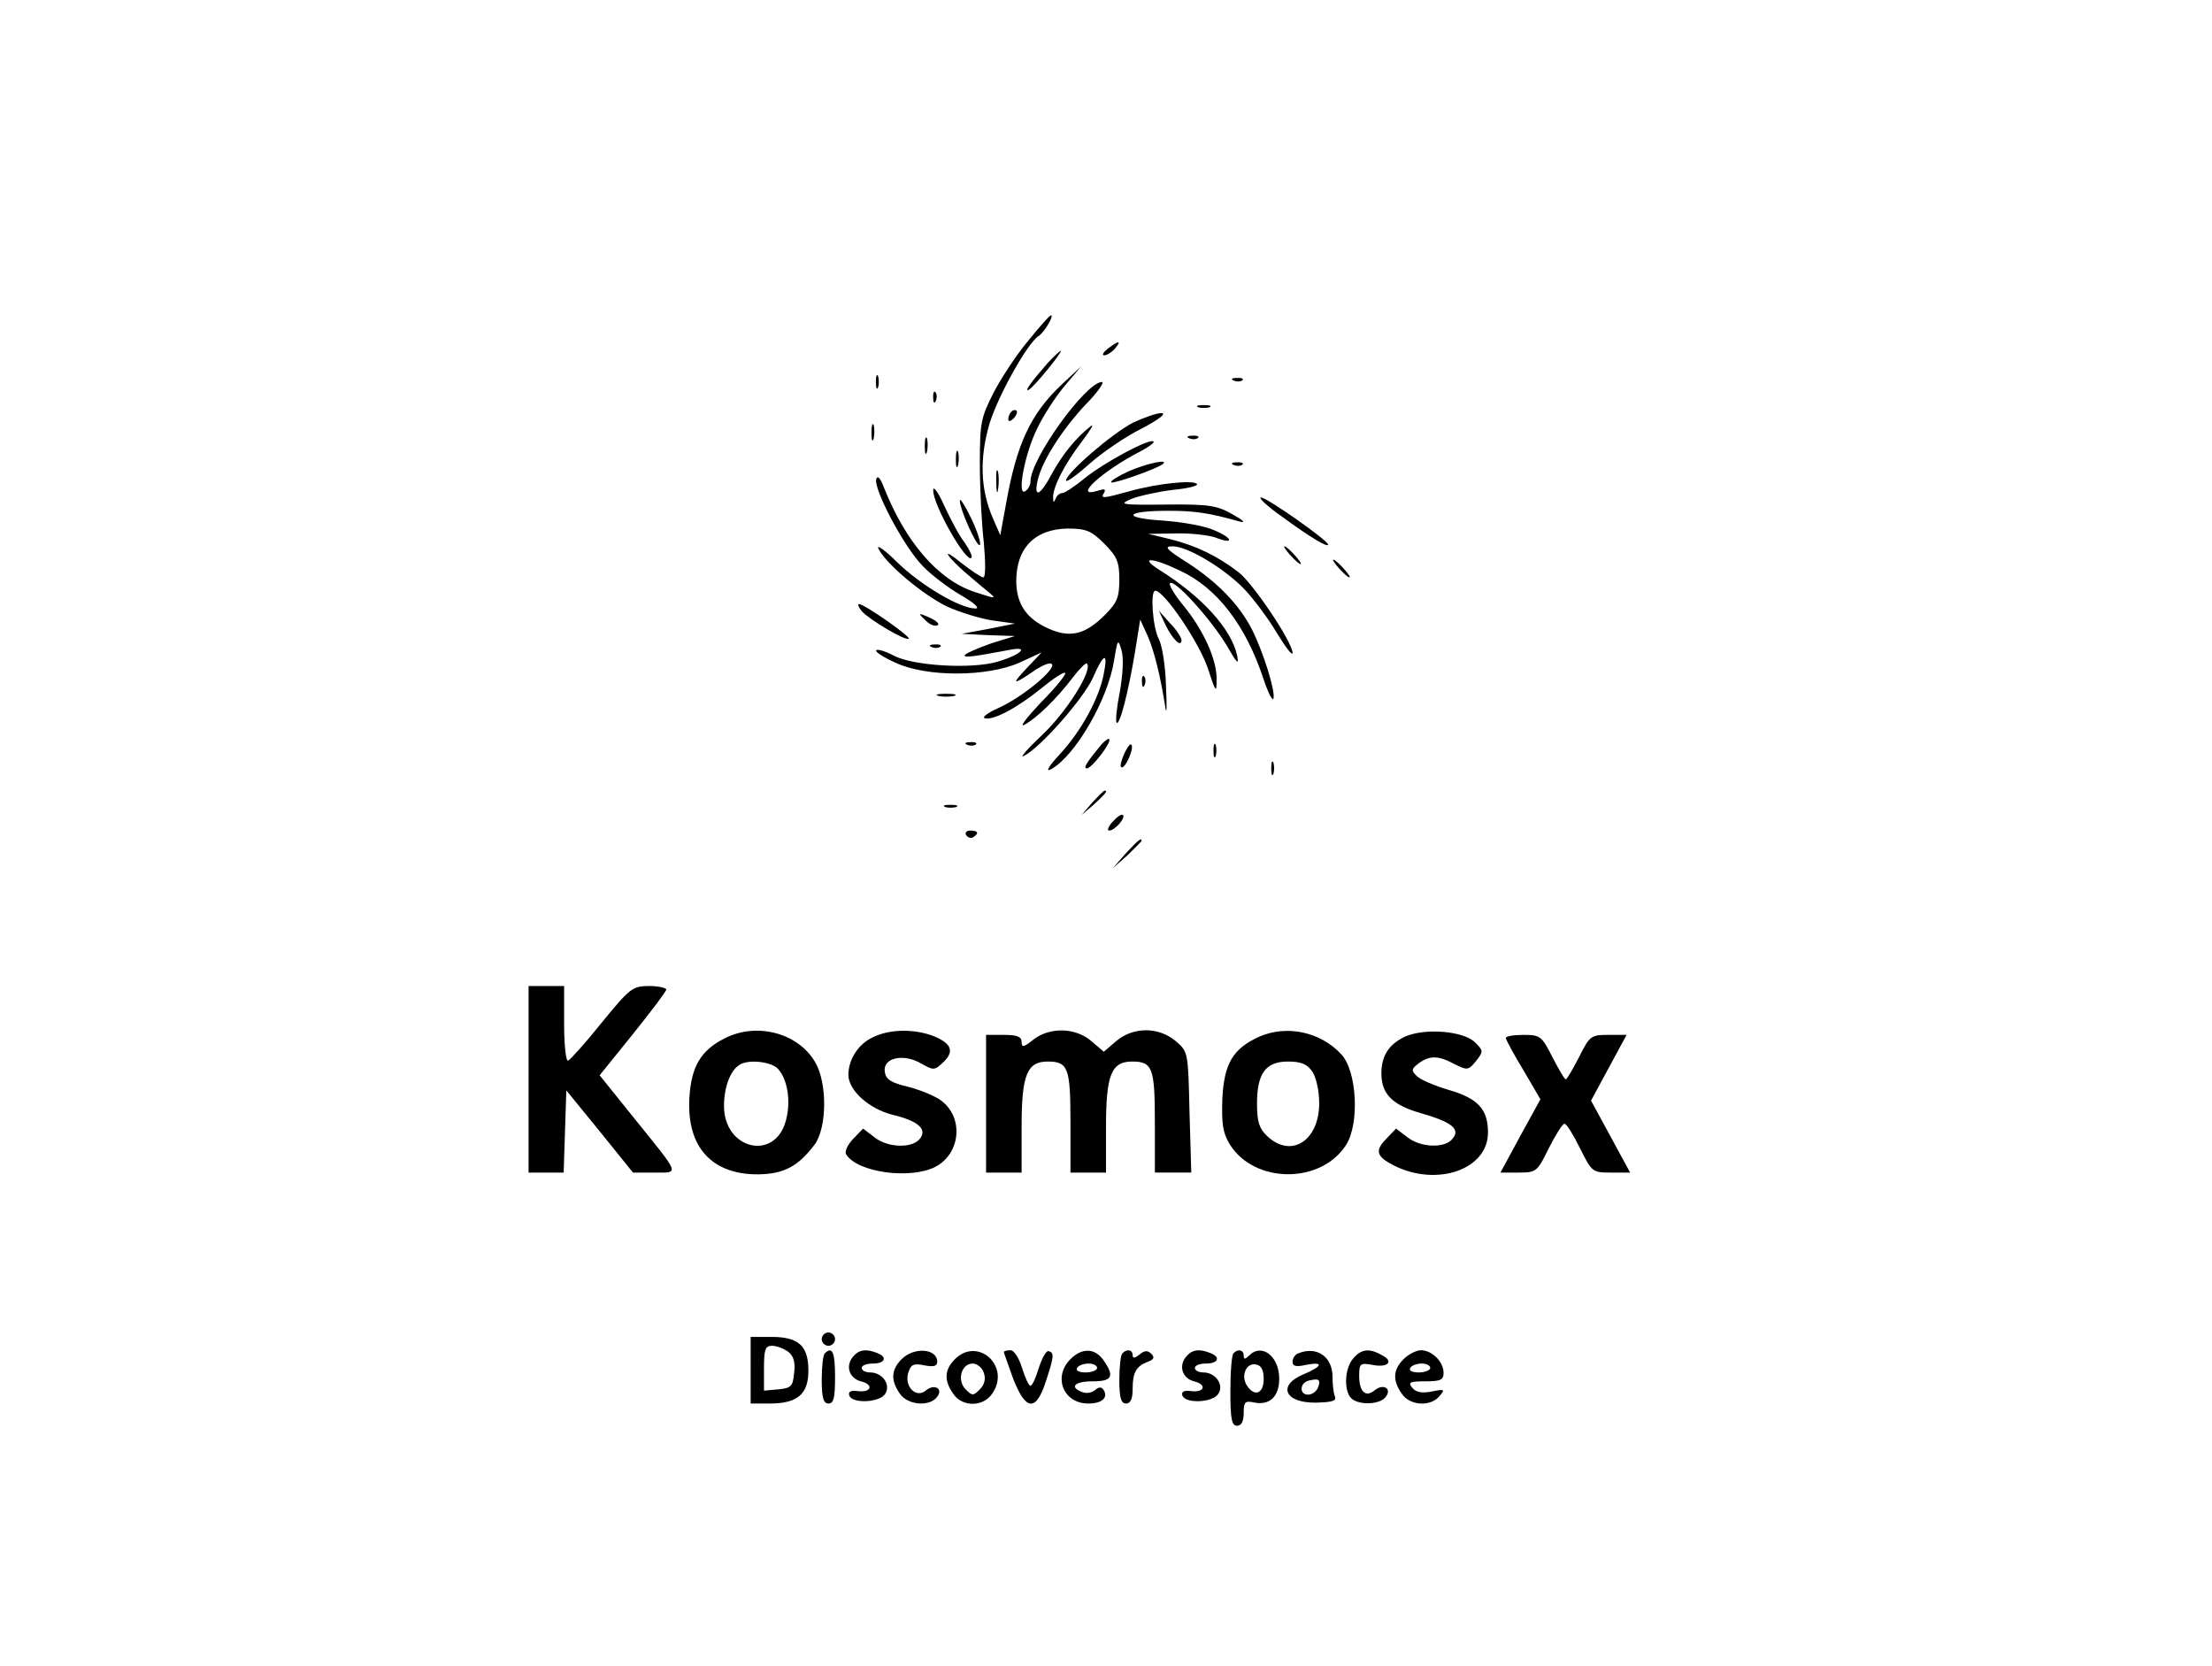 <?xml version="1.0" standalone="no"?>
<!DOCTYPE svg PUBLIC "-//W3C//DTD SVG 20010904//EN"
 "http://www.w3.org/TR/2001/REC-SVG-20010904/DTD/svg10.dtd">
<svg version="1.0" xmlns="http://www.w3.org/2000/svg"
 width="498pt" height="375pt" viewBox="0 0 498 375"
 preserveAspectRatio="xMidYMid meet">

<g transform="translate(0,375) scale(0.1,-0.1)"
fill="#000000" stroke="none">
<path d="M2315 2983 c-26 -31 -61 -84 -78 -117 -29 -57 -31 -68 -31 -161 0
-55 4 -135 9 -177 4 -46 4 -78 -1 -78 -5 0 -27 15 -49 32 -22 18 -35 26 -30
18 5 -8 22 -25 37 -38 16 -14 39 -33 51 -43 22 -18 21 -18 -28 -2 -83 27 -157
113 -206 238 -7 18 -13 25 -16 17 -8 -21 62 -153 104 -196 20 -21 60 -51 88
-67 29 -17 42 -29 31 -29 -34 0 -121 51 -175 103 -29 29 -49 43 -43 31 18 -35
101 -104 155 -130 29 -13 75 -27 102 -31 l50 -7 -60 -12 -60 -11 60 -3 60 -2
-52 -16 c-28 -10 -55 -21 -60 -26 -7 -8 16 -5 101 11 46 9 23 -12 -29 -27 -59
-17 -190 -9 -233 14 -19 10 -36 15 -39 12 -4 -3 16 -16 43 -28 70 -33 207 -32
279 0 l50 23 -35 -37 c-35 -37 -29 -37 23 -1 16 10 31 16 35 12 11 -11 -67
-75 -118 -98 -25 -11 -40 -22 -33 -24 18 -6 73 23 127 67 27 22 51 38 54 35 3
-3 -21 -33 -54 -66 -32 -34 -50 -57 -38 -51 28 15 73 59 108 105 16 21 31 36
33 33 14 -14 -45 -108 -100 -160 -34 -32 -53 -54 -42 -48 37 18 136 131 156
177 24 55 34 58 24 8 -10 -54 -50 -128 -98 -180 -26 -28 -34 -42 -21 -35 54
29 128 156 142 244 8 49 9 51 17 24 5 -17 3 -56 -4 -94 -7 -35 -10 -67 -7 -69
7 -7 26 68 41 157 l12 75 17 -37 c15 -35 29 -92 40 -163 3 -16 3 7 1 51 -1 45
-9 92 -16 105 -14 27 -20 109 -8 109 20 0 99 -117 118 -174 18 -55 20 -58 20
-26 1 45 -30 112 -75 167 -20 24 -33 47 -30 50 10 10 92 -81 127 -139 24 -42
29 -47 24 -23 -13 59 -79 132 -175 192 -46 29 -18 29 45 -1 85 -39 150 -124
190 -246 10 -30 20 -49 22 -43 5 15 -22 103 -48 155 -29 57 -78 107 -144 150
-49 31 -56 38 -35 38 34 0 117 -50 162 -97 20 -21 53 -65 72 -97 20 -33 36
-54 36 -46 0 24 -89 157 -122 182 -48 37 -97 60 -153 74 l-50 12 62 1 c34 1
74 -4 89 -9 43 -17 41 -2 -2 16 -21 10 -74 19 -117 22 -94 6 -84 22 13 22 60
0 93 -5 160 -24 16 -4 10 2 -15 16 -35 20 -53 23 -150 22 -102 -1 -108 0 -77
13 18 7 60 16 92 20 33 3 57 9 55 13 -6 10 -88 2 -152 -16 -62 -17 -66 -17
-57 -3 4 8 0 9 -15 4 -58 -18 11 45 97 89 19 10 32 20 29 22 -8 8 -109 -46
-154 -82 -23 -19 -46 -34 -51 -34 -6 0 -13 -6 -15 -12 -4 -10 -6 -10 -6 0 -2
23 25 76 64 127 21 28 30 43 20 35 -33 -26 -63 -63 -87 -107 -26 -49 -41 -56
-32 -15 10 44 54 113 107 170 28 28 44 52 38 52 -36 0 -161 -173 -161 -224 0
-8 -5 -18 -12 -22 -19 -12 -1 85 27 141 13 28 41 71 61 95 l38 45 -43 -40
c-71 -67 -102 -134 -126 -269 l-13 -71 -17 39 c-28 65 -30 135 -7 213 20 64
86 182 111 197 12 8 35 46 27 46 -3 0 -26 -26 -51 -57z m171 -457 c29 -29 34
-41 34 -81 0 -40 -5 -52 -33 -80 -44 -44 -78 -52 -127 -30 -49 22 -71 55 -72
104 -1 76 41 120 116 121 41 0 53 -5 82 -34z"/>
<path d="M2494 2965 c-10 -8 -14 -15 -8 -15 6 0 17 7 24 15 16 19 9 19 -16 0z"/>
<path d="M2359 2933 c-36 -41 -56 -68 -42 -60 13 8 77 87 71 87 -2 0 -15 -12
-29 -27z"/>
<path d="M1972 2890 c0 -14 2 -19 5 -12 2 6 2 18 0 25 -3 6 -5 1 -5 -13z"/>
<path d="M2778 2893 c7 -3 16 -2 19 1 4 3 -2 6 -13 5 -11 0 -14 -3 -6 -6z"/>
<path d="M2101 2854 c0 -11 3 -14 6 -6 3 7 2 16 -1 19 -3 4 -6 -2 -5 -13z"/>
<path d="M2698 2833 c6 -2 18 -2 25 0 6 3 1 5 -13 5 -14 0 -19 -2 -12 -5z"/>
<path d="M2277 2823 c-4 -3 -7 -11 -7 -17 0 -6 5 -5 12 2 6 6 9 14 7 17 -3 3
-9 2 -12 -2z"/>
<path d="M2552 2799 c-46 -23 -152 -114 -152 -131 0 -5 23 11 52 37 29 26 82
62 118 80 38 20 57 34 45 35 -11 0 -39 -10 -63 -21z"/>
<path d="M1962 2775 c0 -16 2 -22 5 -12 2 9 2 23 0 30 -3 6 -5 -1 -5 -18z"/>
<path d="M2082 2745 c0 -16 2 -22 5 -12 2 9 2 23 0 30 -3 6 -5 -1 -5 -18z"/>
<path d="M2678 2763 c7 -3 16 -2 19 1 4 3 -2 6 -13 5 -11 0 -14 -3 -6 -6z"/>
<path d="M2152 2715 c0 -16 2 -22 5 -12 2 9 2 23 0 30 -3 6 -5 -1 -5 -18z"/>
<path d="M2541 2689 c-24 -11 -42 -22 -39 -25 5 -4 107 32 117 42 11 11 -39 0
-78 -17z"/>
<path d="M2778 2703 c7 -3 16 -2 19 1 4 3 -2 6 -13 5 -11 0 -14 -3 -6 -6z"/>
<path d="M2243 2665 c0 -22 2 -30 4 -17 2 12 2 30 0 40 -3 9 -5 -1 -4 -23z"/>
<path d="M2101 2647 c-2 -31 74 -165 86 -153 3 3 -4 18 -15 34 -12 15 -32 53
-46 83 -13 30 -25 46 -25 36z"/>
<path d="M2161 2623 c-1 -18 39 -107 45 -100 3 3 -5 30 -19 59 -14 29 -26 48
-26 41z"/>
<path d="M2886 2587 c61 -45 104 -71 104 -63 0 9 -138 106 -151 106 -7 0 14
-20 47 -43z"/>
<path d="M2905 2500 c10 -11 20 -20 23 -20 3 0 -3 9 -13 20 -10 11 -20 20 -23
20 -3 0 3 -9 13 -20z"/>
<path d="M3015 2470 c10 -11 20 -20 23 -20 3 0 -3 9 -13 20 -10 11 -20 20 -23
20 -3 0 3 -9 13 -20z"/>
<path d="M1940 2374 c17 -19 99 -68 106 -62 4 5 -100 78 -112 78 -4 0 -1 -7 6
-16z"/>
<path d="M2082 2355 c9 -10 21 -16 28 -13 7 2 -1 10 -16 17 -27 12 -28 11 -12
-4z"/>
<path d="M2624 2343 c16 -33 36 -52 36 -34 0 5 -11 23 -26 38 l-25 28 15 -32z"/>
<path d="M2098 2293 c7 -3 16 -2 19 1 4 3 -2 6 -13 5 -11 0 -14 -3 -6 -6z"/>
<path d="M2571 2214 c0 -11 3 -14 6 -6 3 7 2 16 -1 19 -3 4 -6 -2 -5 -13z"/>
<path d="M2113 2183 c9 -2 25 -2 35 0 9 3 1 5 -18 5 -19 0 -27 -2 -17 -5z"/>
<path d="M2479 2073 c-33 -40 -41 -53 -32 -53 11 0 57 60 50 66 -2 2 -10 -4
-18 -13z"/>
<path d="M2178 2073 c7 -3 16 -2 19 1 4 3 -2 6 -13 5 -11 0 -14 -3 -6 -6z"/>
<path d="M2532 2055 c-7 -15 -11 -30 -8 -32 7 -7 28 36 24 49 -2 6 -9 -2 -16
-17z"/>
<path d="M2732 2060 c0 -14 2 -19 5 -12 2 6 2 18 0 25 -3 6 -5 1 -5 -13z"/>
<path d="M2862 2020 c0 -14 2 -19 5 -12 2 6 2 18 0 25 -3 6 -5 1 -5 -13z"/>
<path d="M2459 1943 l-24 -28 28 24 c25 23 32 31 24 31 -2 0 -14 -12 -28 -27z"/>
<path d="M2128 1933 c6 -2 18 -2 25 0 6 3 1 5 -13 5 -14 0 -19 -2 -12 -5z"/>
<path d="M2505 1900 c-10 -11 -13 -20 -8 -20 13 0 38 29 31 35 -3 3 -13 -4
-23 -15z"/>
<path d="M2175 1870 c4 -6 11 -8 16 -5 14 9 11 15 -7 15 -8 0 -12 -5 -9 -10z"/>
<path d="M2534 1828 l-29 -33 33 29 c17 17 32 31 32 33 0 8 -8 1 -36 -29z"/>
<path d="M1190 1320 l0 -210 40 0 39 0 3 93 3 92 75 -92 75 -93 48 0 c57 0 60
-8 -45 122 l-78 97 75 93 c41 51 75 96 75 100 0 4 -18 8 -39 8 -37 0 -43 -5
-106 -82 -37 -46 -71 -84 -76 -86 -5 -2 -9 35 -9 82 l0 86 -40 0 -40 0 0 -210z"/>
<path d="M1631 1412 c-53 -27 -75 -63 -79 -135 -6 -110 51 -172 156 -171 57 1
89 18 126 67 28 38 29 139 1 186 -39 66 -132 90 -204 53z m121 -69 c22 -25 29
-75 17 -117 -25 -91 -139 -64 -139 34 0 42 14 79 34 92 20 14 73 8 88 -9z"/>
<path d="M1964 1414 c-32 -15 -54 -50 -54 -84 0 -35 47 -77 100 -90 58 -14 79
-33 60 -55 -18 -21 -73 -19 -102 5 l-25 19 -23 -24 c-12 -13 -19 -28 -15 -34
25 -41 145 -57 201 -28 57 30 64 111 13 149 -13 10 -47 24 -74 31 -39 9 -51
17 -53 34 -5 31 41 42 81 19 28 -16 31 -16 48 0 28 25 23 43 -16 60 -44 18
-102 18 -141 -2z"/>
<path d="M2326 1409 c-21 -17 -26 -18 -26 -5 0 12 -10 16 -40 16 l-40 0 0
-155 0 -155 40 0 40 0 0 103 c0 117 12 147 59 147 46 0 51 -15 51 -137 l0
-113 40 0 40 0 0 103 c0 117 12 147 59 147 46 0 51 -15 51 -137 l0 -113 41 0
41 0 -4 136 c-3 135 -3 136 -31 160 -38 32 -95 33 -134 0 l-28 -24 -28 24
c-36 31 -94 32 -131 3z"/>
<path d="M2835 1416 c-59 -27 -79 -60 -83 -139 -2 -58 1 -78 17 -104 56 -89
206 -89 262 0 30 48 24 165 -11 203 -47 51 -123 67 -185 40z m119 -78 c9 -13
16 -43 16 -72 0 -84 -63 -125 -117 -74 -18 17 -23 32 -23 73 0 68 19 95 70 95
29 0 43 -6 54 -22z"/>
<path d="M3163 1416 c-36 -17 -53 -43 -53 -83 0 -46 25 -71 88 -89 70 -20 91
-36 72 -58 -17 -22 -72 -20 -102 4 l-25 19 -23 -24 c-25 -26 -21 -39 18 -59
97 -49 212 -9 212 74 0 53 -23 77 -88 96 -31 9 -64 23 -72 31 -13 13 -13 16 4
29 25 18 44 18 81 -2 28 -14 31 -14 48 7 17 22 17 23 -2 42 -26 26 -113 33
-158 13z"/>
<path d="M3390 1413 c1 -5 18 -37 40 -73 l38 -65 -45 -82 -45 -83 41 0 c40 0
42 2 68 55 15 30 31 55 35 55 5 0 20 -25 35 -55 27 -54 28 -55 70 -55 l43 0
-44 81 -44 81 40 74 40 74 -41 0 c-39 0 -42 -2 -66 -50 -14 -27 -27 -50 -30
-50 -3 0 -16 23 -30 50 -24 47 -27 50 -65 50 -22 0 -40 -3 -40 -7z"/>
<path d="M1850 735 c0 -8 7 -15 15 -15 8 0 15 7 15 15 0 8 -7 15 -15 15 -8 0
-15 -7 -15 -15z"/>
<path d="M1690 665 l0 -75 43 0 c62 0 87 21 87 74 0 56 -22 76 -83 76 l-47 0
0 -75z m84 42 c12 -9 17 -23 14 -47 -3 -31 -6 -35 -35 -38 l-33 -3 0 50 c0 43
3 51 18 51 10 0 26 -6 36 -13z"/>
<path d="M1857 703 c-4 -3 -7 -30 -7 -60 0 -40 4 -53 15 -53 12 0 15 13 15 60
0 55 -6 70 -23 53z"/>
<path d="M1920 695 c-17 -21 -8 -48 18 -55 30 -7 24 -26 -7 -22 -15 2 -22 -1
-19 -10 7 -19 69 -16 81 4 13 20 -6 48 -34 48 -11 0 -19 5 -19 10 0 6 11 10
25 10 28 0 34 15 9 24 -25 10 -41 7 -54 -9z"/>
<path d="M2030 690 c-24 -24 -25 -48 -4 -78 17 -25 65 -30 83 -8 16 19 -5 32
-25 15 -22 -18 -49 10 -39 41 6 18 12 21 36 16 21 -4 29 -2 29 8 0 30 -52 34
-80 6z"/>
<path d="M2150 690 c-24 -24 -25 -48 -4 -78 21 -31 69 -30 89 2 40 61 -34 127
-85 76z m65 -31 c5 -14 1 -27 -9 -37 -15 -15 -17 -15 -32 0 -20 20 -10 58 16
58 10 0 22 -10 25 -21z"/>
<path d="M2260 706 c0 -2 10 -29 21 -60 28 -72 51 -75 73 -8 19 58 20 66 7 70
-5 2 -15 -15 -22 -37 -7 -23 -15 -41 -19 -41 -4 0 -12 18 -19 40 -7 23 -18 40
-26 40 -8 0 -15 -2 -15 -4z"/>
<path d="M2410 690 c-40 -40 -16 -100 40 -100 31 0 45 13 35 30 -5 8 -11 8
-20 0 -7 -6 -20 -8 -29 -4 -29 11 -17 24 24 24 44 0 50 11 24 48 -19 27 -48
28 -74 2z m60 -20 c0 -5 -12 -10 -26 -10 -14 0 -23 4 -19 10 3 6 15 10 26 10
10 0 19 -4 19 -10z"/>
<path d="M2527 703 c-4 -3 -7 -30 -7 -60 0 -40 4 -53 15 -53 10 0 15 10 15 33
0 37 8 51 34 61 14 5 16 10 8 18 -8 8 -15 8 -27 -2 -10 -8 -15 -9 -15 -1 0 12
-13 15 -23 4z"/>
<path d="M2670 695 c-17 -21 -8 -48 18 -55 30 -7 24 -26 -7 -22 -15 2 -22 -1
-19 -10 7 -19 69 -16 81 4 13 20 -6 48 -34 48 -11 0 -19 5 -19 10 0 6 11 10
25 10 28 0 34 15 9 24 -25 10 -41 7 -54 -9z"/>
<path d="M2777 703 c-4 -3 -7 -42 -7 -85 0 -63 3 -78 15 -78 10 0 15 10 15 29
0 25 3 28 25 23 34 -6 55 14 55 54 0 50 -39 81 -68 52 -9 -9 -12 -9 -12 0 0
13 -13 16 -23 5z m68 -58 c0 -33 -21 -41 -38 -14 -14 22 -1 51 20 47 13 -2 18
-13 18 -33z"/>
<path d="M2923 703 c-7 -2 -13 -11 -13 -19 0 -10 8 -12 30 -7 41 8 38 -3 -5
-21 -60 -25 -43 -65 28 -64 37 1 47 4 42 15 -3 8 -5 27 -5 43 0 46 -36 70 -77
53z m44 -78 c-4 -8 -13 -15 -22 -15 -21 0 -19 28 3 32 22 5 26 2 19 -17z"/>
<path d="M3047 692 c-20 -22 -22 -73 -5 -90 16 -16 63 -15 77 2 16 19 -4 32
-24 16 -20 -17 -35 -4 -35 32 0 28 2 30 30 25 35 -7 49 8 21 22 -28 16 -46 14
-64 -7z"/>
<path d="M3160 690 c-24 -24 -25 -48 -4 -78 18 -27 65 -30 85 -5 13 15 11 16
-18 10 -21 -4 -35 -2 -43 8 -11 13 -6 15 29 15 34 0 41 3 41 19 0 25 -26 51
-51 51 -10 0 -28 -9 -39 -20z m60 -20 c0 -5 -12 -10 -26 -10 -14 0 -23 4 -19
10 3 6 15 10 26 10 10 0 19 -4 19 -10z"/>
</g>
</svg>
